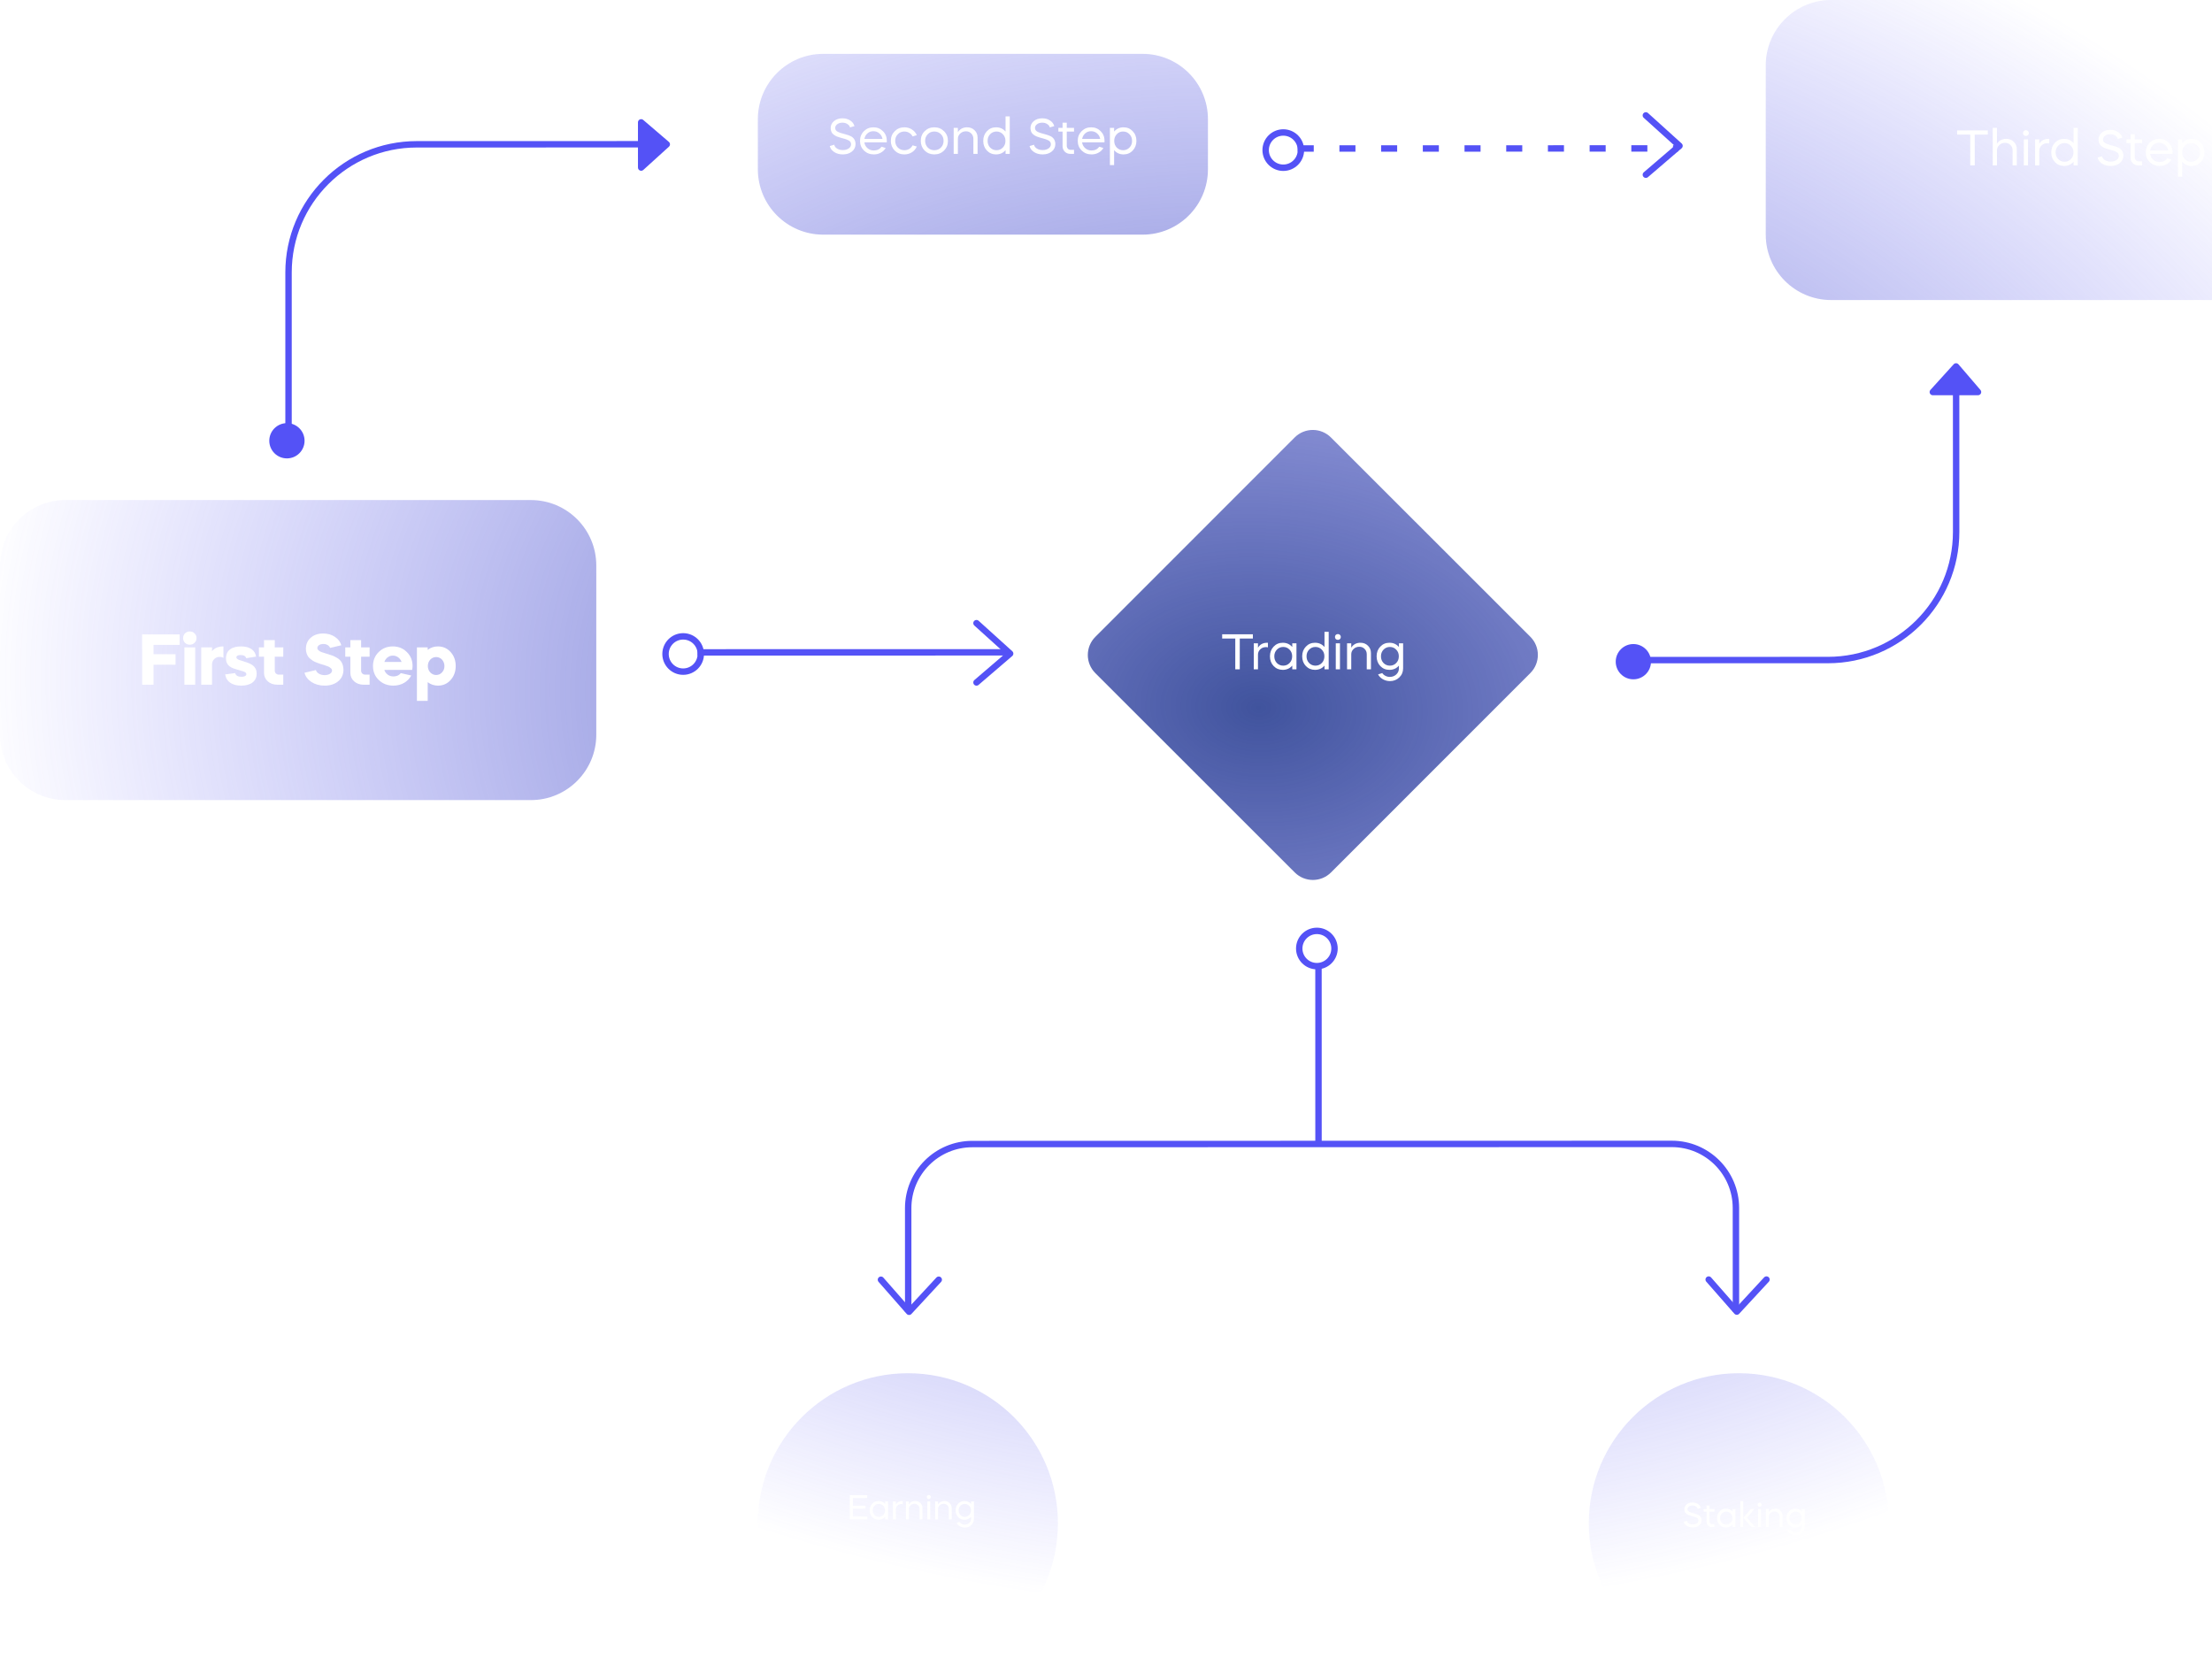 <svg width="575" height="435" viewBox="0 0 575 435" fill="none" xmlns="http://www.w3.org/2000/svg">
<line x1="181.335" y1="169.602" x2="262.167" y2="169.585" stroke="#5452F6" stroke-width="1.667"/>
<path d="M253.832 162.002L262.584 169.917L253.835 177.42" stroke="#5452F6" stroke-width="1.667" stroke-linecap="round" stroke-linejoin="round"/>
<circle cx="177.585" cy="170.02" r="4.584" stroke="#5452F6" stroke-width="1.667"/>
<path d="M428.335 171.601L475.164 171.591C493.575 171.587 508.497 156.659 508.493 138.248L508.485 95.668" stroke="#5452F6" stroke-width="1.667" stroke-linecap="round" stroke-linejoin="round"/>
<path d="M507.849 94.702L501.811 101.36C501.326 101.896 501.706 102.754 502.429 102.754L514.175 102.751C514.887 102.751 515.271 101.916 514.807 101.375L509.099 94.719C508.773 94.338 508.186 94.33 507.849 94.702Z" fill="#5452F6"/>
<circle cx="424.585" cy="172.018" r="4.584" transform="rotate(-90.012 424.585 172.018)" fill="#5452F6"/>
<line x1="337.335" y1="38.606" x2="436.167" y2="38.585" stroke="#5452F6" stroke-width="1.667" stroke-dasharray="4.17 6.67"/>
<path d="M427.832 30.002L436.584 37.917L427.835 45.42" stroke="#5452F6" stroke-width="1.667" stroke-linecap="round" stroke-linejoin="round"/>
<circle cx="333.585" cy="39.023" r="4.584" stroke="#5452F6" stroke-width="1.667"/>
<path d="M236.085 341.023L236.08 314.091C236.078 304.886 243.539 297.422 252.744 297.42L434.574 297.383C443.779 297.381 451.243 304.842 451.245 314.047L451.251 340.979" stroke="#5452F6" stroke-width="1.667"/>
<line x1="342.742" y1="297.006" x2="342.733" y2="251.168" stroke="#5452F6" stroke-width="1.667"/>
<path d="M459.188 332.643L451.475 340.979L444.165 332.646" stroke="#5452F6" stroke-width="1.667" stroke-linecap="round" stroke-linejoin="round"/>
<path d="M244.023 332.687L236.31 341.023L229 332.69" stroke="#5452F6" stroke-width="1.667" stroke-linecap="round" stroke-linejoin="round"/>
<circle cx="342.315" cy="246.585" r="4.584" stroke="#5452F6" stroke-width="1.667"/>
<g filter="url(#filter0_b_2_324)">
<path fill-rule="evenodd" clip-rule="evenodd" d="M476 0C466.611 0 459 7.611 459 17V61C459 70.389 466.611 78 476 78H597C606.389 78 614 70.389 614 61V17C614 7.611 606.389 0 597 0H476ZM17 130C7.611 130 0 137.611 0 147V191C0 200.389 7.611 208 17 208H138C147.389 208 155 200.389 155 191V147C155 137.611 147.389 130 138 130H17ZM236 357C214.461 357 197 374.461 197 396C197 417.539 214.461 435 236 435C257.539 435 275 417.539 275 396C275 374.461 257.539 357 236 357ZM413 396C413 374.461 430.461 357 452 357C473.539 357 491 374.461 491 396C491 417.539 473.539 435 452 435C430.461 435 413 417.539 413 396ZM197 31C197 21.611 204.611 14 214 14H297C306.389 14 314 21.611 314 31V44C314 53.389 306.389 61 297 61H214C204.611 61 197 53.389 197 44V31ZM345.971 113.726C343.366 111.123 339.145 111.124 336.542 113.728L284.726 165.565C282.123 168.169 282.124 172.391 284.728 174.994L336.565 226.809C339.169 229.413 343.391 229.412 345.994 226.807L397.809 174.971C400.413 172.366 400.412 168.145 397.807 165.542L345.971 113.726Z" fill="url(#paint0_radial_2_324)"/>
</g>
<path d="M75.003 115L75.003 70.85C75.003 52.442 89.924 37.518 108.333 37.514L172.919 37.501" stroke="#5452F6" stroke-width="1.667" stroke-linecap="round" stroke-linejoin="round"/>
<path d="M173.886 38.136L167.23 44.176C166.695 44.662 165.837 44.282 165.837 43.559L165.834 31.814C165.834 31.102 166.669 30.717 167.21 31.181L173.868 36.886C174.249 37.212 174.258 37.799 173.886 38.136Z" fill="#5452F6"/>
<circle r="4.584" transform="matrix(1 -0 -0 -1 74.585 114.585)" fill="#5452F6"/>
<path d="M36.944 164.931V178H39.913V172.81H45.626V170.084H39.913V167.657H46.709V164.931H36.944ZM50.737 178V168.292H47.936V178H50.737ZM48.086 167.115C48.422 167.433 48.832 167.601 49.337 167.601C49.841 167.601 50.251 167.433 50.569 167.115C50.905 166.798 51.073 166.387 51.073 165.883C51.073 165.379 50.905 164.968 50.569 164.651C50.251 164.334 49.841 164.166 49.337 164.166C48.832 164.166 48.422 164.334 48.086 164.651C47.768 164.968 47.6 165.379 47.6 165.883C47.6 166.387 47.768 166.798 48.086 167.115ZM55.113 168.292H52.312V178H55.113V172.772C55.113 171.634 55.953 170.775 57.073 170.775C57.484 170.775 57.82 170.868 58.081 171.036V168.049C56.755 168.049 55.766 168.46 55.113 169.3V168.292ZM66.566 170.7C66.323 169.038 64.941 168.049 62.682 168.049C60.311 168.049 58.743 169.02 58.743 171.167C58.743 172.604 59.49 173.463 61.301 173.967L63.074 174.49C63.728 174.677 64.045 174.919 64.045 175.237C64.045 175.685 63.522 175.946 62.776 175.946C61.861 175.946 61.301 175.629 61.114 174.975L58.538 175.33C58.818 177.179 60.274 178.243 62.72 178.243C65.128 178.243 66.715 177.16 66.715 175.125C66.715 173.65 65.912 172.754 63.952 172.138L62.215 171.578C61.711 171.391 61.45 171.167 61.45 170.924C61.45 170.495 61.823 170.289 62.551 170.289C63.354 170.289 63.84 170.569 64.008 171.111L66.566 170.7ZM67.302 170.719H68.628V174.901C68.628 175.778 68.945 176.525 69.599 177.123C70.252 177.701 71.074 178 72.026 178H73.632V175.386H72.493C71.877 175.386 71.428 174.957 71.428 174.359V170.719H73.632V168.292H71.428V166.406H68.628V168.292H67.302V170.719ZM88.722 167.75C88.48 166.873 87.938 166.145 87.061 165.566C86.202 164.987 85.175 164.688 83.999 164.688C82.673 164.688 81.59 165.062 80.75 165.808C79.929 166.537 79.518 167.507 79.518 168.702C79.518 169.468 79.761 170.14 80.041 170.607C80.321 171.073 80.974 171.522 81.366 171.802C81.572 171.932 81.87 172.063 82.262 172.231L83.177 172.567C83.401 172.623 83.737 172.735 84.167 172.866L84.353 172.922C85.1 173.164 85.548 173.314 85.978 173.687C86.202 173.874 86.314 174.079 86.314 174.322C86.314 175.013 85.455 175.517 84.391 175.517C83.215 175.517 82.318 174.938 82.113 174.191L79.144 174.901C79.424 175.89 80.022 176.693 80.974 177.309C81.926 177.925 83.065 178.243 84.391 178.243C85.828 178.243 87.005 177.869 87.919 177.104C88.834 176.338 89.282 175.33 89.282 174.061C89.208 172.455 88.573 171.54 87.49 170.961C86.743 170.513 86.332 170.383 85.53 170.14C84.484 169.823 83.831 169.617 83.569 169.524C82.841 169.225 82.486 168.87 82.486 168.478C82.486 167.862 83.159 167.414 84.055 167.414C84.932 167.414 85.623 167.862 85.791 168.441L88.722 167.75ZM89.747 170.719H91.072V174.901C91.072 175.778 91.389 176.525 92.043 177.123C92.696 177.701 93.518 178 94.47 178H96.076V175.386H94.937C94.321 175.386 93.873 174.957 93.873 174.359V170.719H96.076V168.292H93.873V166.406H91.072V168.292H89.747V170.719ZM107.131 174.154C107.206 173.837 107.243 173.501 107.243 173.146C107.243 171.708 106.758 170.495 105.768 169.524C104.779 168.534 103.565 168.049 102.109 168.049C100.634 168.049 99.421 168.534 98.431 169.524C97.442 170.495 96.956 171.708 96.956 173.146C96.956 174.602 97.46 175.816 98.469 176.786C99.477 177.757 100.746 178.243 102.259 178.243C104.331 178.243 106.03 177.235 106.907 175.61L104.2 174.994C103.715 175.573 103.08 175.853 102.277 175.853C101.138 175.853 100.224 175.181 99.906 174.154H107.131ZM99.925 172.082C100.242 171.092 101.12 170.439 102.109 170.439C103.155 170.439 104.032 171.092 104.387 172.082H99.925ZM111.177 182.201V177.347C111.98 177.944 112.858 178.243 113.847 178.243C115.154 178.243 116.255 177.757 117.133 176.786C118.01 175.797 118.459 174.583 118.459 173.146C118.459 171.69 118.01 170.476 117.133 169.505C116.255 168.534 115.154 168.049 113.847 168.049C112.839 168.049 111.943 168.348 111.177 168.945V168.292H108.377V182.201H111.177ZM113.38 170.812C114.575 170.812 115.527 171.82 115.527 173.164C115.527 173.818 115.322 174.359 114.893 174.807C114.482 175.256 113.978 175.48 113.38 175.48C112.167 175.48 111.215 174.453 111.215 173.164C111.215 171.82 112.167 170.812 113.38 170.812Z" fill="white"/>
<path d="M222.112 32.785L220.955 33.123C220.877 32.776 220.652 32.486 220.279 32.252C219.915 32.009 219.486 31.888 218.992 31.888C218.446 31.888 217.996 32.022 217.64 32.291C217.285 32.551 217.107 32.88 217.107 33.279C217.107 33.712 217.35 34.05 217.835 34.293C218.217 34.475 218.802 34.666 219.59 34.865C220.232 35.03 220.73 35.199 221.085 35.372C221.917 35.762 222.355 36.442 222.398 37.413C222.398 38.228 222.086 38.886 221.462 39.389C220.856 39.892 220.067 40.143 219.096 40.143C218.221 40.143 217.476 39.939 216.86 39.532C216.245 39.133 215.855 38.613 215.69 37.972L216.86 37.621C216.93 38.02 217.172 38.353 217.588 38.622C218.013 38.882 218.516 39.012 219.096 39.012C219.703 39.012 220.21 38.873 220.617 38.596C221.025 38.31 221.228 37.946 221.228 37.504C221.228 37.053 221.012 36.715 220.578 36.49C220.197 36.291 219.759 36.13 219.265 36.009L218.719 35.866L218.212 35.71L217.679 35.528C217.653 35.519 217.614 35.506 217.562 35.489C217.519 35.463 217.463 35.437 217.393 35.411C217.324 35.376 217.263 35.346 217.211 35.32C216.995 35.216 216.739 35.03 216.444 34.761C216.15 34.466 215.976 33.998 215.924 33.357C215.924 32.586 216.21 31.962 216.782 31.485C217.363 31 218.095 30.757 218.979 30.757C219.777 30.757 220.457 30.948 221.02 31.329C221.592 31.702 221.956 32.187 222.112 32.785ZM230.501 36.997H224.69C224.768 37.604 225.037 38.111 225.496 38.518C225.947 38.917 226.502 39.116 227.16 39.116C228.018 39.116 228.686 38.791 229.162 38.141L230.228 38.479C229.916 38.999 229.487 39.406 228.941 39.701C228.404 39.996 227.81 40.143 227.16 40.143C226.138 40.143 225.28 39.809 224.586 39.142C223.902 38.466 223.559 37.625 223.559 36.62C223.559 35.615 223.893 34.778 224.56 34.111C225.228 33.435 226.055 33.097 227.043 33.097C228.04 33.097 228.868 33.435 229.526 34.111C230.194 34.778 230.527 35.615 230.527 36.62C230.527 36.646 230.519 36.772 230.501 36.997ZM224.703 36.113H229.396C229.292 35.532 229.019 35.051 228.577 34.67C228.144 34.297 227.624 34.111 227.017 34.111C226.428 34.111 225.921 34.297 225.496 34.67C225.072 35.043 224.807 35.524 224.703 36.113ZM238.317 35.138L237.225 35.463C237.026 35.073 236.735 34.765 236.354 34.54C235.981 34.306 235.561 34.189 235.093 34.189C234.408 34.189 233.841 34.423 233.39 34.891C232.931 35.35 232.701 35.927 232.701 36.62C232.701 37.305 232.931 37.885 233.39 38.362C233.849 38.821 234.417 39.051 235.093 39.051C235.561 39.051 235.981 38.938 236.354 38.713C236.735 38.479 237.026 38.167 237.225 37.777L238.317 38.102C238.04 38.735 237.611 39.233 237.03 39.597C236.458 39.961 235.812 40.143 235.093 40.143C234.096 40.143 233.256 39.809 232.571 39.142C231.904 38.457 231.57 37.617 231.57 36.62C231.57 35.615 231.904 34.778 232.571 34.111C233.247 33.435 234.088 33.097 235.093 33.097C235.812 33.097 236.458 33.279 237.03 33.643C237.611 34.007 238.04 34.505 238.317 35.138ZM240.353 39.142C239.686 38.457 239.352 37.617 239.352 36.62C239.352 35.615 239.686 34.778 240.353 34.111C241.029 33.435 241.87 33.097 242.875 33.097C243.881 33.097 244.721 33.435 245.397 34.111C246.073 34.778 246.411 35.615 246.411 36.62C246.411 37.625 246.073 38.466 245.397 39.142C244.713 39.809 243.872 40.143 242.875 40.143C241.879 40.143 241.038 39.809 240.353 39.142ZM242.875 39.051C243.56 39.051 244.132 38.821 244.591 38.362C245.051 37.885 245.28 37.305 245.28 36.62C245.28 35.927 245.051 35.35 244.591 34.891C244.132 34.423 243.56 34.189 242.875 34.189C242.191 34.189 241.623 34.423 241.172 34.891C240.713 35.35 240.483 35.927 240.483 36.62C240.483 37.305 240.713 37.885 241.172 38.362C241.632 38.821 242.199 39.051 242.875 39.051ZM247.904 40V33.24H248.996V34.371C249.534 33.522 250.335 33.097 251.401 33.097C252.181 33.097 252.827 33.353 253.338 33.864C253.858 34.367 254.118 35.008 254.118 35.788V40H253.026V36.074C253.026 35.528 252.84 35.069 252.467 34.696C252.103 34.323 251.648 34.137 251.102 34.137C250.513 34.137 250.015 34.328 249.607 34.709C249.2 35.09 248.996 35.554 248.996 36.1V40H247.904ZM258.918 33.097C259.932 33.097 260.755 33.465 261.388 34.202V30.25H262.48V40H261.388V39.038C260.755 39.775 259.932 40.143 258.918 40.143C257.973 40.143 257.18 39.809 256.539 39.142C255.906 38.475 255.59 37.634 255.59 36.62C255.59 35.606 255.906 34.77 256.539 34.111C257.171 33.435 257.964 33.097 258.918 33.097ZM259.035 34.189C258.385 34.189 257.834 34.423 257.384 34.891C256.942 35.35 256.721 35.927 256.721 36.62C256.721 37.313 256.942 37.894 257.384 38.362C257.843 38.821 258.393 39.051 259.035 39.051C259.693 39.051 260.244 38.821 260.686 38.362C261.136 37.903 261.362 37.322 261.362 36.62C261.362 35.918 261.136 35.342 260.686 34.891C260.244 34.423 259.693 34.189 259.035 34.189ZM274.049 32.785L272.892 33.123C272.814 32.776 272.589 32.486 272.216 32.252C271.852 32.009 271.423 31.888 270.929 31.888C270.383 31.888 269.932 32.022 269.577 32.291C269.222 32.551 269.044 32.88 269.044 33.279C269.044 33.712 269.287 34.05 269.772 34.293C270.153 34.475 270.738 34.666 271.527 34.865C272.168 35.03 272.667 35.199 273.022 35.372C273.854 35.762 274.292 36.442 274.335 37.413C274.335 38.228 274.023 38.886 273.399 39.389C272.792 39.892 272.004 40.143 271.033 40.143C270.158 40.143 269.412 39.939 268.797 39.532C268.182 39.133 267.792 38.613 267.627 37.972L268.797 37.621C268.866 38.02 269.109 38.353 269.525 38.622C269.95 38.882 270.452 39.012 271.033 39.012C271.64 39.012 272.147 38.873 272.554 38.596C272.961 38.31 273.165 37.946 273.165 37.504C273.165 37.053 272.948 36.715 272.515 36.49C272.134 36.291 271.696 36.13 271.202 36.009L270.656 35.866L270.149 35.71L269.616 35.528C269.59 35.519 269.551 35.506 269.499 35.489C269.456 35.463 269.399 35.437 269.33 35.411C269.261 35.376 269.2 35.346 269.148 35.32C268.931 35.216 268.676 35.03 268.381 34.761C268.086 34.466 267.913 33.998 267.861 33.357C267.861 32.586 268.147 31.962 268.719 31.485C269.3 31 270.032 30.757 270.916 30.757C271.713 30.757 272.394 30.948 272.957 31.329C273.529 31.702 273.893 32.187 274.049 32.785ZM275.119 34.202V33.24H276.211V31.888H277.303V33.24H279.188V34.202H277.303V37.881C277.303 38.184 277.394 38.44 277.576 38.648C277.766 38.847 278 38.947 278.278 38.947H279.188V40H278.2C277.636 40 277.164 39.809 276.783 39.428C276.401 39.047 276.211 38.574 276.211 38.011V34.202H275.119ZM287.097 36.997H281.286C281.364 37.604 281.633 38.111 282.092 38.518C282.543 38.917 283.097 39.116 283.756 39.116C284.614 39.116 285.281 38.791 285.758 38.141L286.824 38.479C286.512 38.999 286.083 39.406 285.537 39.701C285 39.996 284.406 40.143 283.756 40.143C282.733 40.143 281.875 39.809 281.182 39.142C280.497 38.466 280.155 37.625 280.155 36.62C280.155 35.615 280.489 34.778 281.156 34.111C281.823 33.435 282.651 33.097 283.639 33.097C284.636 33.097 285.463 33.435 286.122 34.111C286.789 34.778 287.123 35.615 287.123 36.62C287.123 36.646 287.114 36.772 287.097 36.997ZM281.299 36.113H285.992C285.888 35.532 285.615 35.051 285.173 34.67C284.74 34.297 284.22 34.111 283.613 34.111C283.024 34.111 282.517 34.297 282.092 34.67C281.667 35.043 281.403 35.524 281.299 36.113ZM289.609 42.925H288.517V33.24H289.609V34.202C290.241 33.465 291.06 33.097 292.066 33.097C293.019 33.097 293.812 33.435 294.445 34.111C295.086 34.778 295.407 35.615 295.407 36.62C295.407 37.617 295.086 38.457 294.445 39.142C293.803 39.809 293.01 40.143 292.066 40.143C291.06 40.143 290.241 39.775 289.609 39.038V42.925ZM291.949 34.189C291.299 34.189 290.748 34.423 290.298 34.891C289.856 35.35 289.635 35.927 289.635 36.62C289.635 37.313 289.856 37.894 290.298 38.362C290.757 38.821 291.307 39.051 291.949 39.051C292.607 39.051 293.158 38.821 293.6 38.362C294.05 37.903 294.276 37.322 294.276 36.62C294.276 35.918 294.05 35.342 293.6 34.891C293.158 34.423 292.607 34.189 291.949 34.189Z" fill="white"/>
<path d="M321.104 165.992H317.698V164.9H325.68V165.992H322.274V174H321.104V165.992ZM327.005 170.178V174H325.913V167.24H327.005V168.384C327.516 167.526 328.318 167.097 329.41 167.097H329.592V168.306C329.453 168.254 329.293 168.228 329.111 168.228C328.513 168.228 328.014 168.414 327.616 168.787C327.208 169.168 327.005 169.632 327.005 170.178ZM333.447 167.097C334.461 167.097 335.285 167.465 335.917 168.202V167.24H337.009V174H335.917V173.038C335.285 173.775 334.461 174.143 333.447 174.143C332.503 174.143 331.71 173.809 331.068 173.142C330.436 172.475 330.119 171.634 330.119 170.62C330.119 169.606 330.436 168.77 331.068 168.111C331.701 167.435 332.494 167.097 333.447 167.097ZM333.564 168.189C332.914 168.189 332.364 168.423 331.913 168.891C331.471 169.35 331.25 169.927 331.25 170.62C331.25 171.313 331.471 171.894 331.913 172.362C332.373 172.821 332.923 173.051 333.564 173.051C334.223 173.051 334.773 172.821 335.215 172.362C335.666 171.903 335.891 171.322 335.891 170.62C335.891 169.918 335.666 169.342 335.215 168.891C334.773 168.423 334.223 168.189 333.564 168.189ZM341.826 167.097C342.84 167.097 343.664 167.465 344.296 168.202V164.25H345.388V174H344.296V173.038C343.664 173.775 342.84 174.143 341.826 174.143C340.882 174.143 340.089 173.809 339.447 173.142C338.815 172.475 338.498 171.634 338.498 170.62C338.498 169.606 338.815 168.77 339.447 168.111C340.08 167.435 340.873 167.097 341.826 167.097ZM341.943 168.189C341.293 168.189 340.743 168.423 340.292 168.891C339.85 169.35 339.629 169.927 339.629 170.62C339.629 171.313 339.85 171.894 340.292 172.362C340.752 172.821 341.302 173.051 341.943 173.051C342.602 173.051 343.152 172.821 343.594 172.362C344.045 171.903 344.27 171.322 344.27 170.62C344.27 169.918 344.045 169.342 343.594 168.891C343.152 168.423 342.602 168.189 341.943 168.189ZM348.32 174H347.228V167.24H348.32V174ZM347.228 166.135C347.09 165.988 347.02 165.806 347.02 165.589C347.02 165.372 347.09 165.195 347.228 165.056C347.376 164.909 347.558 164.835 347.774 164.835C347.991 164.835 348.173 164.909 348.32 165.056C348.468 165.195 348.541 165.372 348.541 165.589C348.541 165.806 348.468 165.988 348.32 166.135C348.173 166.274 347.991 166.343 347.774 166.343C347.558 166.343 347.376 166.274 347.228 166.135ZM350.161 174V167.24H351.253V168.371C351.79 167.522 352.592 167.097 353.658 167.097C354.438 167.097 355.083 167.353 355.595 167.864C356.115 168.367 356.375 169.008 356.375 169.788V174H355.283V170.074C355.283 169.528 355.096 169.069 354.724 168.696C354.36 168.323 353.905 168.137 353.359 168.137C352.769 168.137 352.271 168.328 351.864 168.709C351.456 169.09 351.253 169.554 351.253 170.1V174H350.161ZM361.174 174.143C360.229 174.143 359.436 173.809 358.795 173.142C358.162 172.475 357.846 171.634 357.846 170.62C357.846 169.606 358.162 168.77 358.795 168.111C359.428 167.435 360.221 167.097 361.174 167.097C362.188 167.097 363.011 167.465 363.644 168.202V167.24H364.736V173.714C364.736 174.676 364.407 175.473 363.748 176.106C363.081 176.747 362.27 177.068 361.317 177.068C360.658 177.068 360.039 176.903 359.458 176.574C358.895 176.245 358.483 175.829 358.223 175.326L359.315 174.975C359.497 175.27 359.766 175.508 360.121 175.69C360.485 175.881 360.871 175.976 361.278 175.976C361.945 175.976 362.509 175.759 362.968 175.326C363.427 174.893 363.653 174.355 363.644 173.714V173.038C363.011 173.775 362.188 174.143 361.174 174.143ZM361.291 168.189C360.641 168.189 360.091 168.423 359.64 168.891C359.198 169.35 358.977 169.927 358.977 170.62C358.977 171.313 359.198 171.894 359.64 172.362C360.099 172.821 360.65 173.051 361.291 173.051C361.95 173.051 362.5 172.821 362.942 172.362C363.393 171.903 363.618 171.322 363.618 170.62C363.618 169.918 363.393 169.342 362.942 168.891C362.5 168.423 361.95 168.189 361.291 168.189Z" fill="white"/>
<path d="M512.155 34.992H508.749V33.9H516.731V34.992H513.325V43H512.155V34.992ZM518.005 43V33.25H519.097V37.371C519.634 36.522 520.44 36.097 521.515 36.097C522.295 36.097 522.949 36.353 523.478 36.864C523.998 37.367 524.258 38.008 524.258 38.788V43H523.166V39.074C523.166 38.528 522.98 38.069 522.607 37.696C522.234 37.323 521.771 37.137 521.216 37.137C520.618 37.137 520.115 37.328 519.708 37.709C519.301 38.09 519.097 38.554 519.097 39.1V43H518.005ZM527.171 43H526.079V36.24H527.171V43ZM526.079 35.135C525.941 34.988 525.871 34.806 525.871 34.589C525.871 34.372 525.941 34.195 526.079 34.056C526.227 33.909 526.409 33.835 526.625 33.835C526.842 33.835 527.024 33.909 527.171 34.056C527.319 34.195 527.392 34.372 527.392 34.589C527.392 34.806 527.319 34.988 527.171 35.135C527.024 35.274 526.842 35.343 526.625 35.343C526.409 35.343 526.227 35.274 526.079 35.135ZM530.104 39.178V43H529.012V36.24H530.104V37.384C530.615 36.526 531.417 36.097 532.509 36.097H532.691V37.306C532.552 37.254 532.392 37.228 532.21 37.228C531.612 37.228 531.114 37.414 530.715 37.787C530.308 38.168 530.104 38.632 530.104 39.178ZM536.546 36.097C537.56 36.097 538.384 36.465 539.016 37.202V33.25H540.108V43H539.016V42.038C538.384 42.775 537.56 43.143 536.546 43.143C535.602 43.143 534.809 42.809 534.167 42.142C533.535 41.475 533.218 40.634 533.218 39.62C533.218 38.606 533.535 37.77 534.167 37.111C534.8 36.435 535.593 36.097 536.546 36.097ZM536.663 37.189C536.013 37.189 535.463 37.423 535.012 37.891C534.57 38.35 534.349 38.927 534.349 39.62C534.349 40.313 534.57 40.894 535.012 41.362C535.472 41.821 536.022 42.051 536.663 42.051C537.322 42.051 537.872 41.821 538.314 41.362C538.765 40.903 538.99 40.322 538.99 39.62C538.99 38.918 538.765 38.342 538.314 37.891C537.872 37.423 537.322 37.189 536.663 37.189ZM551.678 35.785L550.521 36.123C550.443 35.776 550.217 35.486 549.845 35.252C549.481 35.009 549.052 34.888 548.558 34.888C548.012 34.888 547.561 35.022 547.206 35.291C546.85 35.551 546.673 35.88 546.673 36.279C546.673 36.712 546.915 37.05 547.401 37.293C547.782 37.475 548.367 37.666 549.156 37.865C549.797 38.03 550.295 38.199 550.651 38.372C551.483 38.762 551.92 39.442 551.964 40.413C551.964 41.228 551.652 41.886 551.028 42.389C550.421 42.892 549.632 43.143 548.662 43.143C547.786 43.143 547.041 42.939 546.426 42.532C545.81 42.133 545.42 41.613 545.256 40.972L546.426 40.621C546.495 41.02 546.738 41.353 547.154 41.622C547.578 41.882 548.081 42.012 548.662 42.012C549.268 42.012 549.775 41.873 550.183 41.596C550.59 41.31 550.794 40.946 550.794 40.504C550.794 40.053 550.577 39.715 550.144 39.49C549.762 39.291 549.325 39.13 548.831 39.009L548.285 38.866L547.778 38.71L547.245 38.528C547.219 38.519 547.18 38.506 547.128 38.489C547.084 38.463 547.028 38.437 546.959 38.411C546.889 38.376 546.829 38.346 546.777 38.32C546.56 38.216 546.304 38.03 546.01 37.761C545.715 37.466 545.542 36.998 545.49 36.357C545.49 35.586 545.776 34.962 546.348 34.485C546.928 34 547.661 33.757 548.545 33.757C549.342 33.757 550.022 33.948 550.586 34.329C551.158 34.702 551.522 35.187 551.678 35.785ZM552.748 37.202V36.24H553.84V34.888H554.932V36.24H556.817V37.202H554.932V40.881C554.932 41.184 555.023 41.44 555.205 41.648C555.395 41.847 555.629 41.947 555.907 41.947H556.817V43H555.829C555.265 43 554.793 42.809 554.412 42.428C554.03 42.047 553.84 41.574 553.84 41.011V37.202H552.748ZM564.726 39.997H558.915C558.993 40.604 559.262 41.111 559.721 41.518C560.172 41.917 560.726 42.116 561.385 42.116C562.243 42.116 562.91 41.791 563.387 41.141L564.453 41.479C564.141 41.999 563.712 42.406 563.166 42.701C562.629 42.996 562.035 43.143 561.385 43.143C560.362 43.143 559.504 42.809 558.811 42.142C558.126 41.466 557.784 40.625 557.784 39.62C557.784 38.615 558.118 37.778 558.785 37.111C559.452 36.435 560.28 36.097 561.268 36.097C562.265 36.097 563.092 36.435 563.751 37.111C564.418 37.778 564.752 38.615 564.752 39.62C564.752 39.646 564.743 39.772 564.726 39.997ZM558.928 39.113H563.621C563.517 38.532 563.244 38.051 562.802 37.67C562.369 37.297 561.849 37.111 561.242 37.111C560.653 37.111 560.146 37.297 559.721 37.67C559.296 38.043 559.032 38.524 558.928 39.113ZM567.238 45.925H566.146V36.24H567.238V37.202C567.87 36.465 568.689 36.097 569.695 36.097C570.648 36.097 571.441 36.435 572.074 37.111C572.715 37.778 573.036 38.615 573.036 39.62C573.036 40.617 572.715 41.457 572.074 42.142C571.432 42.809 570.639 43.143 569.695 43.143C568.689 43.143 567.87 42.775 567.238 42.038V45.925ZM569.578 37.189C568.928 37.189 568.377 37.423 567.927 37.891C567.485 38.35 567.264 38.927 567.264 39.62C567.264 40.313 567.485 40.894 567.927 41.362C568.386 41.821 568.936 42.051 569.578 42.051C570.236 42.051 570.787 41.821 571.229 41.362C571.679 40.903 571.905 40.322 571.905 39.62C571.905 38.918 571.679 38.342 571.229 37.891C570.787 37.423 570.236 37.189 569.578 37.189Z" fill="white"/>
<path d="M220.889 388.7H225.425V389.456H221.699V391.436H224.966V392.192H221.699V394.244H225.47V395H220.889V388.7ZM228.38 390.221C229.082 390.221 229.652 390.476 230.09 390.986V390.32H230.846V395H230.09V394.334C229.652 394.844 229.082 395.099 228.38 395.099C227.726 395.099 227.177 394.868 226.733 394.406C226.295 393.944 226.076 393.362 226.076 392.66C226.076 391.958 226.295 391.379 226.733 390.923C227.171 390.455 227.72 390.221 228.38 390.221ZM228.461 390.977C228.011 390.977 227.63 391.139 227.318 391.463C227.012 391.781 226.859 392.18 226.859 392.66C226.859 393.14 227.012 393.542 227.318 393.866C227.636 394.184 228.017 394.343 228.461 394.343C228.917 394.343 229.298 394.184 229.604 393.866C229.916 393.548 230.072 393.146 230.072 392.66C230.072 392.174 229.916 391.775 229.604 391.463C229.298 391.139 228.917 390.977 228.461 390.977ZM232.875 392.354V395H232.119V390.32H232.875V391.112C233.229 390.518 233.784 390.221 234.54 390.221H234.666V391.058C234.57 391.022 234.459 391.004 234.333 391.004C233.919 391.004 233.574 391.133 233.298 391.391C233.016 391.655 232.875 391.976 232.875 392.354ZM235.494 395V390.32H236.25V391.103C236.622 390.515 237.177 390.221 237.915 390.221C238.455 390.221 238.902 390.398 239.256 390.752C239.616 391.1 239.796 391.544 239.796 392.084V395H239.04V392.282C239.04 391.904 238.911 391.586 238.653 391.328C238.401 391.07 238.086 390.941 237.708 390.941C237.3 390.941 236.955 391.073 236.673 391.337C236.391 391.601 236.25 391.922 236.25 392.3V395H235.494ZM241.814 395H241.058V390.32H241.814V395ZM241.058 389.555C240.962 389.453 240.914 389.327 240.914 389.177C240.914 389.027 240.962 388.904 241.058 388.808C241.16 388.706 241.286 388.655 241.436 388.655C241.586 388.655 241.712 388.706 241.814 388.808C241.916 388.904 241.967 389.027 241.967 389.177C241.967 389.327 241.916 389.453 241.814 389.555C241.712 389.651 241.586 389.699 241.436 389.699C241.286 389.699 241.16 389.651 241.058 389.555ZM243.088 395V390.32H243.844V391.103C244.216 390.515 244.771 390.221 245.509 390.221C246.049 390.221 246.496 390.398 246.85 390.752C247.21 391.1 247.39 391.544 247.39 392.084V395H246.634V392.282C246.634 391.904 246.505 391.586 246.247 391.328C245.995 391.07 245.68 390.941 245.302 390.941C244.894 390.941 244.549 391.073 244.267 391.337C243.985 391.601 243.844 391.922 243.844 392.3V395H243.088ZM250.713 395.099C250.059 395.099 249.51 394.868 249.066 394.406C248.628 393.944 248.409 393.362 248.409 392.66C248.409 391.958 248.628 391.379 249.066 390.923C249.504 390.455 250.053 390.221 250.713 390.221C251.415 390.221 251.985 390.476 252.423 390.986V390.32H253.179V394.802C253.179 395.468 252.951 396.02 252.495 396.458C252.033 396.902 251.472 397.124 250.812 397.124C250.356 397.124 249.927 397.01 249.525 396.782C249.135 396.554 248.85 396.266 248.67 395.918L249.426 395.675C249.552 395.879 249.738 396.044 249.984 396.17C250.236 396.302 250.503 396.368 250.785 396.368C251.247 396.368 251.637 396.218 251.955 395.918C252.273 395.618 252.429 395.246 252.423 394.802V394.334C251.985 394.844 251.415 395.099 250.713 395.099ZM250.794 390.977C250.344 390.977 249.963 391.139 249.651 391.463C249.345 391.781 249.192 392.18 249.192 392.66C249.192 393.14 249.345 393.542 249.651 393.866C249.969 394.184 250.35 394.343 250.794 394.343C251.25 394.343 251.631 394.184 251.937 393.866C252.249 393.548 252.405 393.146 252.405 392.66C252.405 392.174 252.249 391.775 251.937 391.463C251.631 391.139 251.25 390.977 250.794 390.977Z" fill="white"/>
<path d="M442.123 392.005L441.322 392.239C441.268 391.999 441.112 391.798 440.854 391.636C440.602 391.468 440.305 391.384 439.963 391.384C439.585 391.384 439.273 391.477 439.027 391.663C438.781 391.843 438.658 392.071 438.658 392.347C438.658 392.647 438.826 392.881 439.162 393.049C439.426 393.175 439.831 393.307 440.377 393.445C440.821 393.559 441.166 393.676 441.412 393.796C441.988 394.066 442.291 394.537 442.321 395.209C442.321 395.773 442.105 396.229 441.673 396.577C441.253 396.925 440.707 397.099 440.035 397.099C439.429 397.099 438.913 396.958 438.487 396.676C438.061 396.4 437.791 396.04 437.677 395.596L438.487 395.353C438.535 395.629 438.703 395.86 438.991 396.046C439.285 396.226 439.633 396.316 440.035 396.316C440.455 396.316 440.806 396.22 441.088 396.028C441.37 395.83 441.511 395.578 441.511 395.272C441.511 394.96 441.361 394.726 441.061 394.57C440.797 394.432 440.494 394.321 440.152 394.237L439.774 394.138L439.423 394.03L439.054 393.904C439.036 393.898 439.009 393.889 438.973 393.877C438.943 393.859 438.904 393.841 438.856 393.823C438.808 393.799 438.766 393.778 438.73 393.76C438.58 393.688 438.403 393.559 438.199 393.373C437.995 393.169 437.875 392.845 437.839 392.401C437.839 391.867 438.037 391.435 438.433 391.105C438.835 390.769 439.342 390.601 439.954 390.601C440.506 390.601 440.977 390.733 441.367 390.997C441.763 391.255 442.015 391.591 442.123 392.005ZM442.864 392.986V392.32H443.62V391.384H444.376V392.32H445.681V392.986H444.376V395.533C444.376 395.743 444.439 395.92 444.565 396.064C444.697 396.202 444.859 396.271 445.051 396.271H445.681V397H444.997C444.607 397 444.28 396.868 444.016 396.604C443.752 396.34 443.62 396.013 443.62 395.623V392.986H442.864ZM448.655 392.221C449.357 392.221 449.927 392.476 450.365 392.986V392.32H451.121V397H450.365V396.334C449.927 396.844 449.357 397.099 448.655 397.099C448.001 397.099 447.452 396.868 447.008 396.406C446.57 395.944 446.351 395.362 446.351 394.66C446.351 393.958 446.57 393.379 447.008 392.923C447.446 392.455 447.995 392.221 448.655 392.221ZM448.736 392.977C448.286 392.977 447.905 393.139 447.593 393.463C447.287 393.781 447.134 394.18 447.134 394.66C447.134 395.14 447.287 395.542 447.593 395.866C447.911 396.184 448.292 396.343 448.736 396.343C449.192 396.343 449.573 396.184 449.879 395.866C450.191 395.548 450.347 395.146 450.347 394.66C450.347 394.174 450.191 393.775 449.879 393.463C449.573 393.139 449.192 392.977 448.736 392.977ZM452.394 397V390.25H453.15V397H452.394ZM456.237 397H455.292L453.186 394.579L455.112 392.32H456.039L454.122 394.579L456.237 397ZM457.782 397H457.026V392.32H457.782V397ZM457.026 391.555C456.93 391.453 456.882 391.327 456.882 391.177C456.882 391.027 456.93 390.904 457.026 390.808C457.128 390.706 457.254 390.655 457.404 390.655C457.554 390.655 457.68 390.706 457.782 390.808C457.884 390.904 457.935 391.027 457.935 391.177C457.935 391.327 457.884 391.453 457.782 391.555C457.68 391.651 457.554 391.699 457.404 391.699C457.254 391.699 457.128 391.651 457.026 391.555ZM459.056 397V392.32H459.812V393.103C460.184 392.515 460.739 392.221 461.477 392.221C462.017 392.221 462.464 392.398 462.818 392.752C463.178 393.1 463.358 393.544 463.358 394.084V397H462.602V394.282C462.602 393.904 462.473 393.586 462.215 393.328C461.963 393.07 461.648 392.941 461.27 392.941C460.862 392.941 460.517 393.073 460.235 393.337C459.953 393.601 459.812 393.922 459.812 394.3V397H459.056ZM466.681 397.099C466.027 397.099 465.478 396.868 465.034 396.406C464.596 395.944 464.377 395.362 464.377 394.66C464.377 393.958 464.596 393.379 465.034 392.923C465.472 392.455 466.021 392.221 466.681 392.221C467.383 392.221 467.953 392.476 468.391 392.986V392.32H469.147V396.802C469.147 397.468 468.919 398.02 468.463 398.458C468.001 398.902 467.44 399.124 466.78 399.124C466.324 399.124 465.895 399.01 465.493 398.782C465.103 398.554 464.818 398.266 464.638 397.918L465.394 397.675C465.52 397.879 465.706 398.044 465.952 398.17C466.204 398.302 466.471 398.368 466.753 398.368C467.215 398.368 467.605 398.218 467.923 397.918C468.241 397.618 468.397 397.246 468.391 396.802V396.334C467.953 396.844 467.383 397.099 466.681 397.099ZM466.762 392.977C466.312 392.977 465.931 393.139 465.619 393.463C465.313 393.781 465.16 394.18 465.16 394.66C465.16 395.14 465.313 395.542 465.619 395.866C465.937 396.184 466.318 396.343 466.762 396.343C467.218 396.343 467.599 396.184 467.905 395.866C468.217 395.548 468.373 395.146 468.373 394.66C468.373 394.174 468.217 393.775 467.905 393.463C467.599 393.139 467.218 392.977 466.762 392.977Z" fill="white"/>
<defs>
<filter id="filter0_b_2_324" x="-9" y="-9" width="632" height="453" filterUnits="userSpaceOnUse" color-interpolation-filters="sRGB">
<feFlood flood-opacity="0" result="BackgroundImageFix"/>
<feGaussianBlur in="BackgroundImageFix" stdDeviation="4.5"/>
<feComposite in2="SourceAlpha" operator="in" result="effect1_backgroundBlur_2_324"/>
<feBlend mode="normal" in="SourceGraphic" in2="effect1_backgroundBlur_2_324" result="shape"/>
</filter>
<radialGradient id="paint0_radial_2_324" cx="0" cy="0" r="1" gradientUnits="userSpaceOnUse" gradientTransform="translate(327 183.5) rotate(92.3) scale(236.691 334.088)">
<stop stop-color="#40539D"/>
<stop offset="1" stop-color="#605CFF" stop-opacity="0"/>
</radialGradient>
</defs>
</svg>
